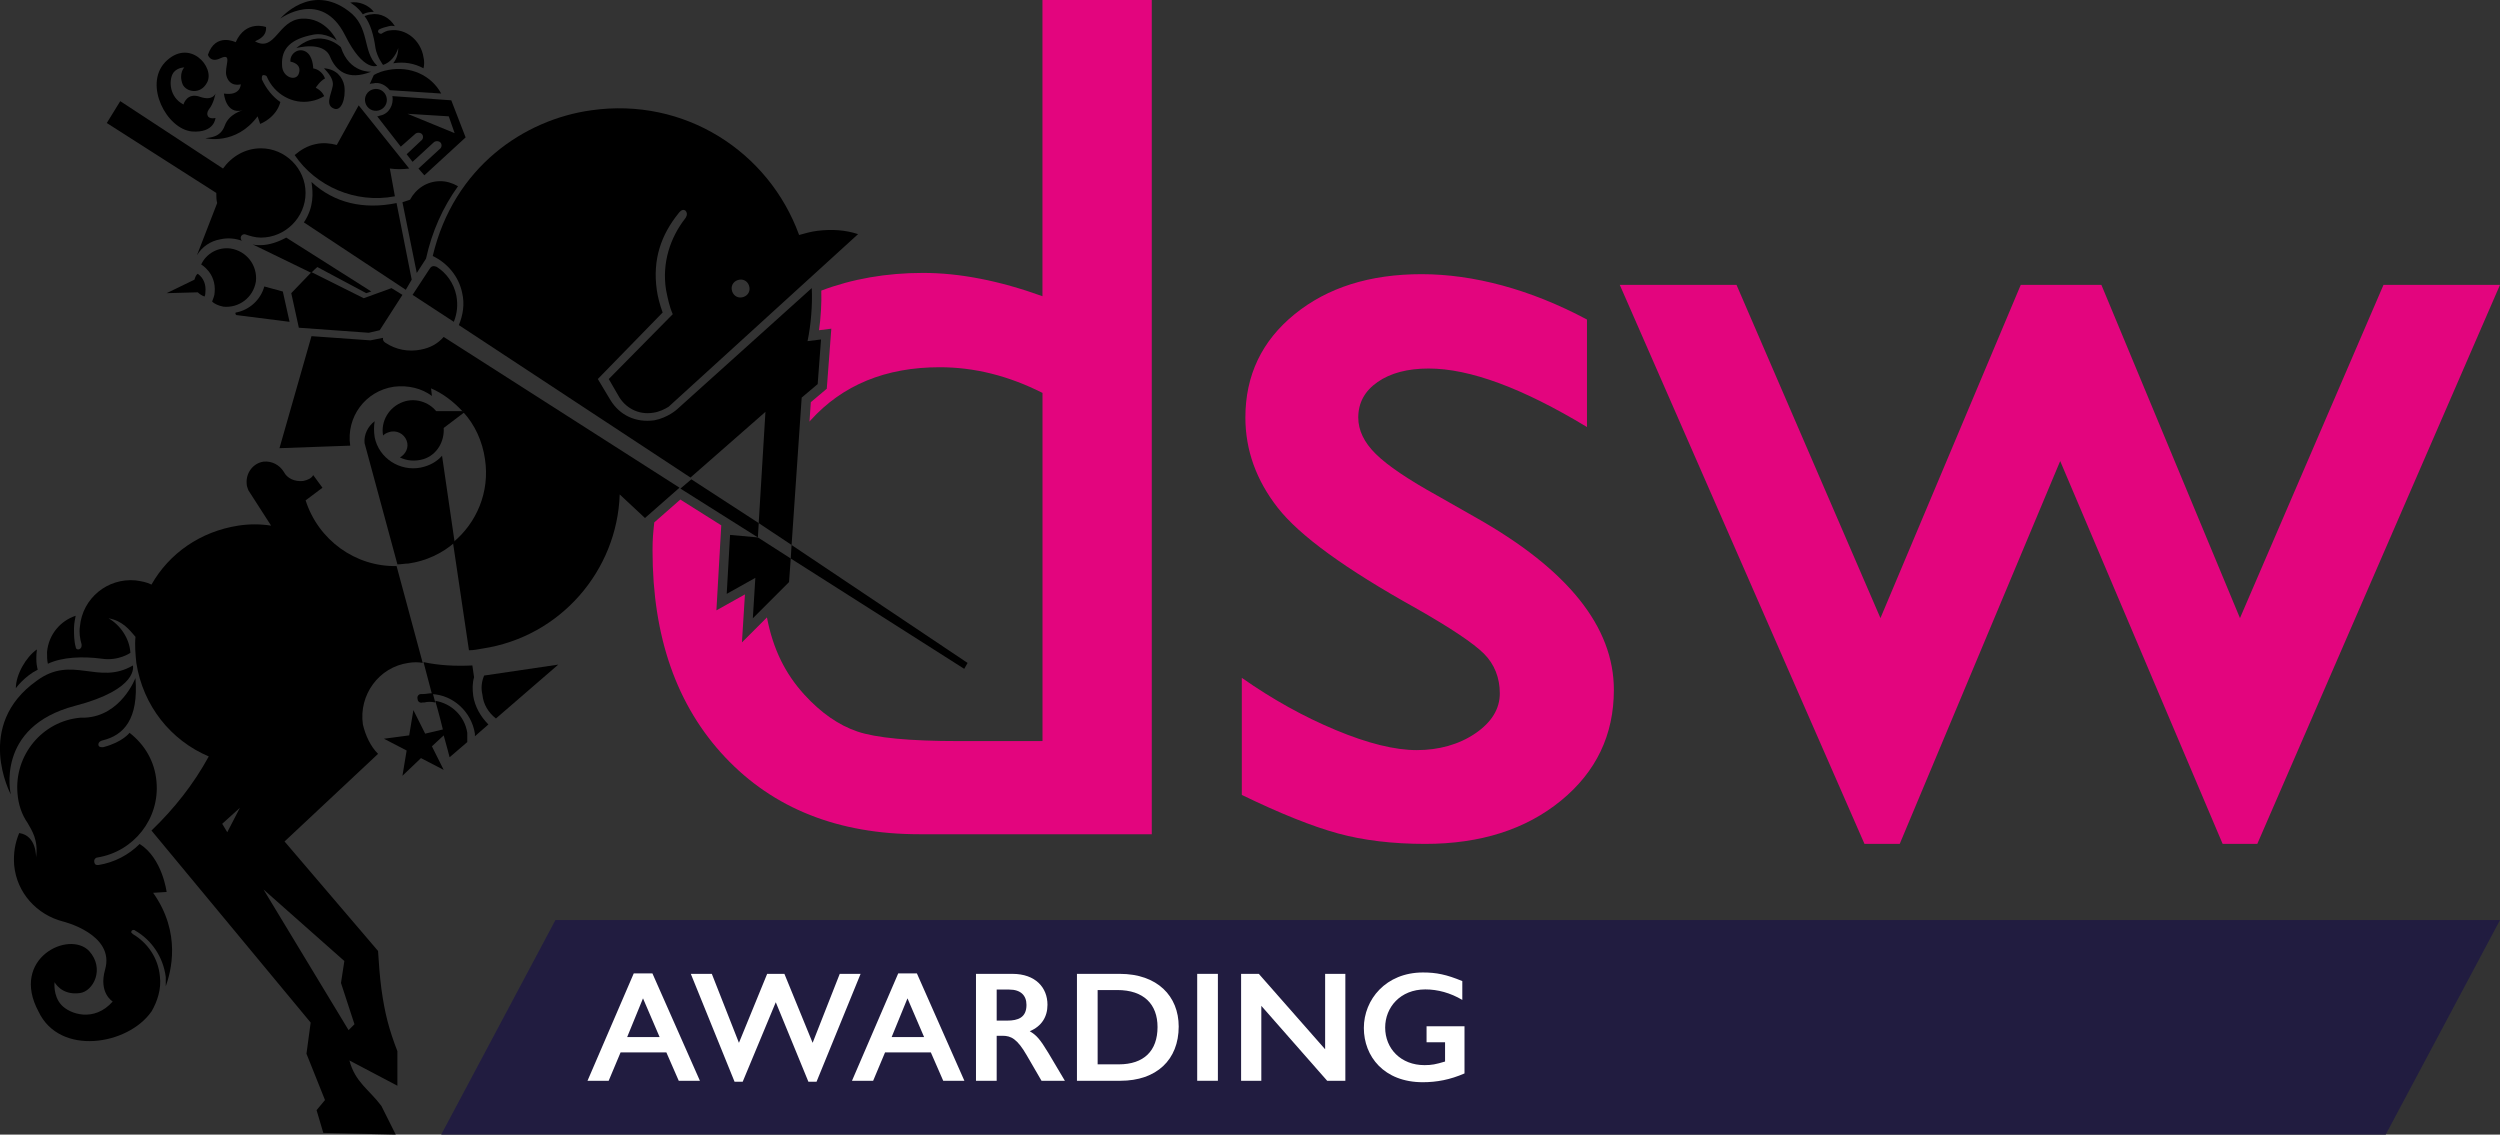 <?xml version="1.0" encoding="UTF-8"?>
<svg id="Layer_1" xmlns="http://www.w3.org/2000/svg" viewBox="0 0 797.32 361.85">
  <rect x="0" y="0" width="797.32" height="361.85" fill="#333333" stroke="none"/>
  <defs>
    <style>
      .cls-1 {
        fill: #fff;
      }

      .cls-2 {
        fill: #211c40;
      }

      .cls-3 {
        fill: #e3057e;
      }
    </style>
  </defs>
  <polygon class="cls-2" points="177.14 293.44 140.71 361.85 760.87 361.85 797.32 293.44 177.14 293.44"/>
  <g>
    <path d="M147.69,131.11s.27.27,0,0h.54-.54Z"/>
    <path d="M150.92,221.9c-.27-2.15-.27-4.03.27-5.91l-.54-3.76c-5.37.27-10.74,0-15.58-1.07l2.69,10.21c6.72.27,12.63,5.64,13.7,12.63v.81s4.3-3.76,4.3-3.76c-2.42-2.42-4.3-5.64-4.84-9.13h0Z"/>
    <path d="M106.06,27.69c-.54,2.69-2.42,5.91.54,6.98,2.15.81,3.76-2.95,3.22-7.25-.54-2.95-2.69-5.37-6.45-5.64-.27,0,3.49,2.95,2.69,5.91Z"/>
    <path d="M93.97,49.45c6.72,9.94,19.34,15.58,31.97,13.16l-1.61-8.86c2.15.27,4.03.27,6.18,0l-16.12-20.15-6.98,12.63c-2.15-.54-4.3-.81-6.72-.27-2.69.54-4.84,1.88-6.72,3.49h0Z"/>
    <path d="M120.83,35.21c1.88-.54,2.95-2.42,2.42-4.3-.54-1.88-2.42-2.95-4.3-2.42-1.88.54-2.95,2.42-2.42,4.3.54,1.88,2.42,2.95,4.3,2.42Z"/>
    <path d="M123.79,22.32c-1.61.27-3.22.81-4.57,1.61l-1.34,2.95c.27-.27.81-.27,1.07-.27,2.15-.54,4.03.54,5.37,2.15l16.39,1.07c-3.22-5.91-9.94-8.86-16.92-7.52Z"/>
    <path d="M143.93,31.99l-18.8-1.34c.54,2.69-1.07,5.64-3.76,6.18-.27,0-.54.27-1.07.27l7.52,9.67,4.57-4.03c.54-.54,1.61-.54,2.15,0,.54.54.54,1.61-.27,2.15l-4.57,4.3,1.88,2.42,6.72-6.18c.54-.54,1.61-.54,2.15,0s.54,1.61-.27,2.15l-6.72,6.18,1.88,2.15,13.16-12.09-4.57-11.82h0ZM129.96,36.29l13.16.81,1.88,5.37-15.04-6.18h0Z"/>
    <path d="M101.22,85.17l15.58,8.33,1.61-.54-27.13-17.19c-2.42,1.34-5.37,2.42-8.33,2.42-.81,0-1.61,0-2.42-.27l18.8,9.13c0-.27,1.88-1.88,1.88-1.88Z"/>
    <polygon points="117.61 106.13 121.1 105.32 128.35 94.04 124.86 91.89 116 95.11 99.34 86.79 92.89 93.5 95.31 104.52 117.61 106.13"/>
    <path d="M108.74,15.07s-6.45-6.45-14.24.27c0,0,8.6-2.42,10.74,2.69,1.88,4.57,5.64,7.79,13.16,4.84,0,0-6.98.54-9.67-7.79h0Z"/>
    <path d="M131.31,89.2l-4.84-24.44c-10.48,2.15-19.88,0-27.13-6.72.54,3.49.81,8.06-2.42,12.89l32.5,21.49,1.88-3.22h0Z"/>
    <path d="M158.17,229.15l19.88-17.19-23.64,3.49c-.81,1.88-1.07,4.03-.54,6.18.27,2.95,1.88,5.64,4.3,7.52Z"/>
    <path d="M48.3,322.63c1.88-3.22,3.22-7.25,2.69-11.28-.54-5.91-4.03-10.74-8.6-13.43q-.27-.27-.54-.54c0-.54.27-.81.81-.81q.27,0,.54.27c5.1,2.95,8.86,8.33,9.67,14.77v2.95c1.61-4.57,5.1-16.92-4.03-29.82l4.3-.27s-1.34-10.74-8.6-15.31c-3.49,3.49-8.06,5.91-13.16,6.72h-.27c-.81,0-1.07-.54-1.07-1.34,0-.54.54-1.07,1.07-1.07,11.55-1.88,19.88-12.36,18.8-24.18-.54-6.45-3.76-11.82-8.6-15.58,0,0-2.15,2.95-8.33,4.57,0,0-1.61.27-1.61-.81s1.34-1.34,1.34-1.34c6.72-1.61,11.55-6.72,10.48-19.88,0,0-4.57,12.09-16.12,12.63h-1.34c-12.36,1.07-21.22,12.09-20.15,24.18.27,3.49,1.34,6.72,3.22,9.4,1.34,2.42,3.49,5.37,2.69,11.01,0,0,.27-6.98-5.37-7.79-1.34,3.22-1.88,6.45-1.61,10.21.81,8.86,7.25,15.85,15.58,18,0,0,16.65,4.03,13.43,15.31-2.15,7.52,2.42,10.21,2.42,10.21-5.91,6.72-13.7,4.03-16.39,1.07-2.69-2.95-2.15-7.25-2.15-7.25,0,0,2.15,4.3,8.06,3.49,4.3-.54,8.06-7.79,2.95-13.43-6.45-6.72-25.25,2.42-16.12,19.34,6.72,14.24,28.47,10.74,35.99,0h0Z"/>
    <path d="M134.8,221.36h-.54c-.81,0-1.34.81-1.07,1.61,0,.81.81,1.34,1.61,1.07h.54c1.07-.27,2.15-.27,3.49,0l-.81-2.95c-1.34,0-2.15.27-3.22.27h0Z"/>
    <path d="M135.6,233.99l-3.76-7.52-1.34,8.06-8.06,1.07,7.25,3.76-1.34,8.06,5.91-5.64,7.25,3.76-3.76-7.52,3.76-3.49c1.07,3.76,1.88,6.98,1.88,6.98l5.64-4.84v-2.95c-.81-5.37-5.1-9.4-10.21-10.21,0,0,1.34,4.57,2.42,9.13l-5.64,1.34h0Z"/>
    <path d="M75.43,100.49l16.92,2.15-2.15-9.67-5.91-1.61c-1.07,4.03-4.57,7.52-9.13,8.33-.27.54.27.81.27.81h0Z"/>
    <path d="M34.07,39.24l34.92,22.3v.27c0,1.07,0,1.88.27,2.95l-6.45,16.65c1.61-2.69,4.3-4.57,7.52-5.1,2.42-.54,4.84-.27,6.98.54-.27,0-.54-.54-.54-1.07s.54-1.07,1.07-1.07h.27c1.61.54,3.22,1.07,5.1,1.07,7.79,0,14.24-6.45,14.24-14.24s-6.45-14.24-14.24-14.24c-5.1,0-9.4,2.69-12.09,6.45l-32.77-21.49-4.3,6.98h0Z"/>
    <path d="M89.4,5.93s13.16-9.67,20.68,5.37c5.91,11.82,10.21,9.67,10.21,9.67-4.84-4.57-2.15-12.36-9.13-17.46-12.09-9.13-21.76,2.42-21.76,2.42h0Z"/>
    <path d="M111.7.83s2.42,1.34,4.03,3.76c0,0,1.07-.81,3.49-.81-1.61-2.15-4.84-3.49-7.52-2.95Z"/>
    <polygon points="232.84 170.6 231.77 189.4 240.9 184.29 240.1 197.19 251.65 185.64 252.19 178.12 241.71 171.4 232.84 170.6"/>
    <path d="M52.6,19.9c-6.72,7.25.54,21.22,8.6,22.03,7.25.54,7.52-4.3,7.52-4.3-2.42.54-3.22-1.07-2.15-2.69,1.61-1.88,2.15-5.1,2.15-5.1,0,0-.81,2.42-4.84,1.07-4.3-1.61-5.37,2.42-5.37,2.42-4.57-2.42-4.57-7.52-3.49-9.67,1.07-2.15,3.76-2.15,3.76-2.15,0,0-1.88,1.88-.54,5.37,1.07,2.42,5.64,3.49,7.79-.54,2.69-4.84-5.64-14.51-13.43-6.45Z"/>
    <path d="M134.26,111.5c-4.03.81-8.06,0-11.28-2.15,0,0-1.07-.54-.81-1.61l-4.03.81-18.8-1.34-10.21,35.73,22.56-.81c-1.34-9.13,4.84-17.46,13.97-18.8,4.57-.54,8.86.54,12.09,2.95l-.27-2.42c3.76,1.61,7.25,4.3,9.94,7.25h.54l-.27.27c3.76,4.03,6.18,9.4,6.98,15.04,1.61,10.48-2.69,20.41-10.21,26.59l5.1,34.38c1.34,0,2.95-.27,4.3-.54,24.98-3.76,42.98-24.98,43.78-49.16l8.06,7.52,11.01-9.67-75.21-48.08c-1.88,2.15-4.3,3.49-7.25,4.03h0Z"/>
    <path d="M241.98,166.83l10.48,6.98,3.22-47.01,5.1-4.3,1.07-14.24-4.3.54c1.07-5.1,1.61-11.55,1.34-16.92l-42.98,38.68s-2.95,2.69-7.25,3.49c-5.91.81-11.01-1.61-13.97-6.45l-4.03-6.72,20.68-21.22c-.81-2.15-1.61-5.1-1.88-7.25-1.34-9.67,1.34-17.46,6.98-24.44,0,0,1.07-1.61,2.15-.81,1.07,1.07,0,2.42,0,2.42-4.84,6.18-7.52,14.24-6.18,22.83.54,2.69,1.07,5.37,2.15,7.79l-20.41,20.68,2.95,5.1c2.15,4.03,6.45,6.45,11.28,5.64,1.88-.27,3.49-1.07,4.84-1.88l60.44-55.07c-4.03-1.34-8.33-1.61-12.89-1.07-2.15.27-4.03.81-5.91,1.34-9.67-26.59-36.53-44.05-66.35-39.76-21.22,2.95-43.78,18-50.5,46.47h0c4.57,2.15,8.33,6.45,9.4,11.82.81,3.49.27,6.98-1.07,10.21l73.87,48.62,23.91-20.95-2.15,35.46h0ZM235.8,89.2c1.61-.27,2.95.81,3.22,2.42.27,1.61-.81,2.95-2.42,3.22-1.61.27-2.95-.81-3.22-2.42s.81-2.95,2.42-3.22Z"/>
    <polygon points="220.49 152.87 217 155.82 241.71 171.4 241.98 166.83 220.49 152.87"/>
    <polygon points="252.19 178.12 307.52 213.31 308.59 211.43 252.45 173.82 252.19 178.12"/>
    <path d="M5.06,219.48s2.69-3.76,6.98-5.91c0,0-.81-2.15-.27-6.45-3.49,2.42-6.72,8.06-6.72,12.36h0Z"/>
    <path d="M62,89.2l-8.86,4.3,9.94-.27c.54.54,1.34,1.07,2.15,1.34.27-.54.27-1.07.27-1.34.27-2.42-.54-4.57-2.42-5.91-.54.27-.81,1.07-1.07,1.88h0Z"/>
    <path d="M134.26,149.11c-6.72,1.34-13.43-2.95-14.77-9.67-.27-1.88-.27-3.49,0-5.1-2.15,1.61-3.49,4.3-3.22,6.98l10.48,38.68c1.07,0,2.42-.27,3.49-.27,5.64-.81,10.74-3.22,14.77-6.72l-4.03-27.67c-1.61,1.88-4.03,3.22-6.72,3.76Z"/>
    <path d="M139.1,131.11c-2.42-2.95-6.72-4.3-10.48-2.95-4.57,1.61-7.25,6.18-6.45,10.74h0c.54-.54,1.07-.81,1.88-1.07,2.42-.81,4.84.54,5.64,2.69.81,2.15-.27,4.3-2.15,5.37,2.15,1.07,4.84,1.34,7.52.54,4.3-1.34,6.72-5.64,6.45-9.94l6.72-5.1-.27-.27h-8.86Z"/>
    <path d="M144.74,102.63c1.07-2.69,1.34-5.37.81-8.33-.81-4.03-3.22-7.25-6.18-9.13,0,0-1.34-.81-2.15.27l-5.64,8.6,13.16,8.6h0Z"/>
    <path d="M140.44,57.78c-4.3,0-7.79,2.42-9.67,5.91l-2.42.81,4.57,22.56,2.95-4.57c1.88-8.6,5.37-16.39,10.21-23.1-1.88-1.07-3.76-1.61-5.64-1.61h0Z"/>
    <path d="M3.44,253.33s-5.1-21.49,20.41-28.2c20.68-5.37,18.53-12.89,18.53-12.89-11.01,6.45-19.34-3.49-30.62,4.84-20.15,14.24-8.33,36.26-8.33,36.26h0Z"/>
    <path d="M120.83,9.42c1.07-.54,2.15-.81,3.22-1.07.81-.27,1.88,0,1.88,0-1.61-2.69-4.57-4.3-7.52-3.76-.81,0-1.34.27-2.15.54,1.88,2.42,2.95,6.18,3.49,10.21.54,2.95,2.42,5.37,2.42,5.37,2.42-.81,4.03-2.95,4.84-5.37,0,1.88-.54,3.49-1.61,4.84,3.49-.54,6.72,0,9.67,1.61.27-1.07.27-2.42,0-3.49-.81-5.37-5.64-9.4-10.74-8.6-.81,0-1.88.54-2.69,1.07h-.27c-.27,0-.54-.27-.81-.54,0-.54.27-.81.27-.81h0Z"/>
    <path d="M71.14,97.8c5.1.54,9.67-2.95,10.48-8.06.54-5.1-2.95-9.67-8.06-10.48-4.03-.54-7.79,1.61-9.4,5.1,0,0,4.84,2.69,4.3,8.86,0,1.07-.54,2.15-.81,2.95.81.81,2.15,1.34,3.49,1.61Z"/>
    <path d="M24.13,196.38c-4.84,1.61-8.6,5.91-9.13,11.55,0,1.34,0,2.69.27,3.76,4.57-2.15,11.01-2.42,17.19-1.61,5.37.81,9.13-1.88,9.13-1.88-.27-4.57-3.22-8.86-6.98-11.01,4.57.81,6.72,3.76,8.6,5.91-.27,2.69,0,5.64.27,8.33,2.15,13.7,11.01,24.71,23.1,29.82-4.84,8.86-11.01,16.65-18.27,23.64l50.77,61.24-1.34,9.94,5.91,14.77-2.69,3.22,2.15,7.25,23.1.54-4.57-9.13c-4.03-5.37-8.33-7.52-10.21-14.51l15.31,8.06v-11.01c-2.69-6.98-4.03-12.09-5.1-19.88-.54-4.03-.81-8.06-1.07-12.09l-29.82-34.92,29.82-27.94c-2.42-2.42-4.03-5.91-4.84-9.4-1.34-9.4,5.1-18.27,14.51-19.61,1.61-.27,3.22-.27,4.57,0l-8.33-30.89c-13.16.27-24.98-8.33-29.01-20.95l5.37-4.03-2.95-4.03c-.54,1.07-1.88,1.61-3.22,1.88-2.69.27-5.1-.81-6.18-2.95h0c-1.34-2.15-3.76-3.49-6.45-3.22-3.49.54-5.64,3.76-5.37,6.98,0,.81.27,1.34.54,2.15h0l7.25,11.28c-3.49-.54-6.98-.54-10.48,0-12.09,1.88-22.03,8.86-27.67,18.8-1.61-.81-3.22-1.07-5.1-1.34-8.86-.81-16.92,5.64-17.73,14.77-.27,1.88,0,3.76.54,5.64v.54c0,.54-.54,1.07-1.07,1.07-.81,0-.81-.81-.81-.81-.54-1.88-.54-4.03-.54-5.91,0-1.88.54-3.76.54-4.03h0ZM109.82,306.52l-1.07,6.98,4.3,13.16-1.88,1.88-27.13-44.86,25.79,22.83h0ZM76.51,257.63l-4.03,7.79-1.61-2.69,5.64-5.1Z"/>
    <path d="M84.84,8.62s-6.45-2.42-9.67,4.84c0,0-6.45-3.22-8.86,4.03,0,0,.81,2.69,4.03,1.07,4.03-1.88,1.07,2.95,1.88,5.64,1.07,3.76,4.57,2.69,4.57,2.69,0,0,0,3.76-5.37,2.95,0,0,.54,6.72,5.91,5.37,0,0-4.3,1.07-5.64,4.84-1.34,3.76-4.57,3.76-6.18,4.03,0,0,9.67,2.42,16.65-6.98l.81,2.42s5.1-1.88,6.45-6.98c-2.42-1.61-4.57-4.3-5.91-7.25v-.27c0-.54,0-1.07.54-1.07s1.07.27,1.07.54c2.42,5.64,8.33,8.86,13.97,7.79,1.61-.27,2.95-.81,4.3-1.61,0,0-.54-1.61-2.69-2.69,0,0,1.34-2.15,2.95-2.95,0,0-.81-2.69-3.76-3.22,0,0,0-4.03-2.42-5.37-2.42-1.34-5.1.81-4.84,3.22,0,0,3.76.54,2.69,3.76-.81,2.69-5.37,1.34-5.37-2.69-.27-5.37,2.95-8.33,9.94-9.67,4.03-.81,7.52,1.88,7.52,1.88,0,0-3.49-7.52-11.28-6.98-7.52.54-8.33,10.74-14.77,7.25,0-.27,3.76-1.07,3.49-4.57h0Z"/>
  </g>
  <g>
    <path class="cls-3" d="M396.05,253.51v-37.33c9.78,6.86,19.78,12.42,30,16.67,10.22,4.26,18.82,6.38,25.81,6.38s13.46-1.78,18.66-5.33c5.21-3.56,7.81-7.81,7.81-12.76s-1.69-9.3-5.05-12.66c-3.37-3.36-10.64-8.22-21.81-14.57-22.35-12.44-36.98-23.07-43.9-31.9-6.92-8.83-10.38-18.45-10.38-28.86,0-13.45,5.24-24.44,15.71-32.95,10.47-8.5,23.97-12.76,40.47-12.76s34.73,4.82,52.76,14.47v34.28c-20.57-12.44-37.4-18.66-50.47-18.66-6.73,0-12.16,1.43-16.28,4.29-4.13,2.86-6.19,6.64-6.19,11.35,0,4.07,1.87,7.95,5.61,11.63,3.74,3.69,10.31,8.13,19.71,13.33l12.38,7.04c29.21,16.51,43.82,34.79,43.82,54.84,0,14.35-5.62,26.12-16.85,35.32-11.24,9.2-25.69,13.81-43.33,13.81-10.41,0-19.69-1.12-27.81-3.34-8.13-2.22-18.35-6.31-30.67-12.28Z"/>
    <path class="cls-3" d="M760.15,90.85h37.17l-77.4,178.28h-11.06l-51.81-122.09-51.17,122.09h-11.25l-78.04-178.28h37.23l45.91,106.28,44.75-106.28h25.71l44.2,106.28,45.78-106.28Z"/>
    <path class="cls-3" d="M332.47,0v94.47c-13.72-4.95-26.41-7.43-38.09-7.43s-22.56,1.9-32.45,5.64c.13,3.96-.13,8.48-.72,12.64l3.92-.49-1.45,19.15-5.09,4.29-.42,6.19c.07-.1.17-.22.32-.39,10.22-11.3,23.97-16.95,41.23-16.95,11.05,0,21.97,2.73,32.76,8.19v111.04h-26.86c-15.49,0-26.22-1.02-32.19-3.05-5.97-2.03-11.62-5.96-16.95-11.81-5.96-6.56-9.92-14.33-11.88-24.58l-7.98,7.98.96-15.32-9.1,5.09,1.55-27.11-13.06-8.23-8.31,7.29c-.36,3.51-.55,5.11-.55,8.98,0,27.56,7.72,49.52,23.14,65.9,15.43,16.38,36.09,24.57,61.99,24.57h74.09V0h-34.85Z"/>
  </g>
  <g>
    <path class="cls-1" d="M208.07,310.44l15.15,34.25h-6.75l-3.95-9.05h-14.6l-3.8,9.05h-6.75l14.75-34.25h5.95ZM200.02,330.75h10.35l-5.3-12.35-5.05,12.35Z"/>
    <path class="cls-1" d="M227.02,310.59l8.65,22,9-22h5.5l9,22,8.65-22h6.65l-14.05,34.4h-2.6l-10.4-25.35-10.55,25.35h-2.6l-13.95-34.4h6.7Z"/>
    <path class="cls-1" d="M292.42,310.44l15.15,34.25h-6.75l-3.95-9.05h-14.6l-3.8,9.05h-6.75l14.75-34.25h5.95ZM284.37,330.75h10.35l-5.3-12.35-5.05,12.35Z"/>
    <path class="cls-1" d="M322.87,310.59c7.4,0,11.2,4.4,11.2,9.85,0,3.85-1.85,6.85-5.65,8.45,2.1,1.25,3.2,2.4,5.95,6.95l5.25,8.85h-7.45l-4.7-8.1c-3.05-5.3-5.05-6.25-7.7-6.25h-1.9v14.35h-6.6v-34.1h11.6ZM317.87,325.5h3.35c3.45,0,6.15-.95,6.15-5,0-3.05-1.85-4.9-5.5-4.9h-4v9.9Z"/>
    <path class="cls-1" d="M357.12,310.59c12,0,18.8,7.1,18.8,16.8,0,10.6-7.05,17.3-18.6,17.3h-13.85v-34.1h13.65ZM356.82,339.45c8,0,12.35-4.3,12.35-11.9,0-7.2-4.3-11.8-12.85-11.8h-6.25v23.7h6.75Z"/>
    <path class="cls-1" d="M388.42,310.59v34.1h-6.6v-34.1h6.6Z"/>
    <path class="cls-1" d="M401.47,310.59l21.15,24.05v-24.05h6.45v34.1h-5.8l-21-23.9v23.9h-6.45v-34.1h5.65Z"/>
    <path class="cls-1" d="M466.37,318.9c-3.8-2.25-7.85-3.35-11.8-3.35-8,0-12.8,5.75-12.8,12.15,0,6.75,5,12,12.55,12,2.3,0,3.55-.25,6.55-1.15v-6.15h-5.9v-5.1h12.1v15.05c-4.6,2-8.85,2.8-13.3,2.8-12.4,0-18.8-8.25-18.8-17.3s7-17.7,18.85-17.7c4.25,0,7.5.65,12.55,2.75v6Z"/>
  </g>
</svg>